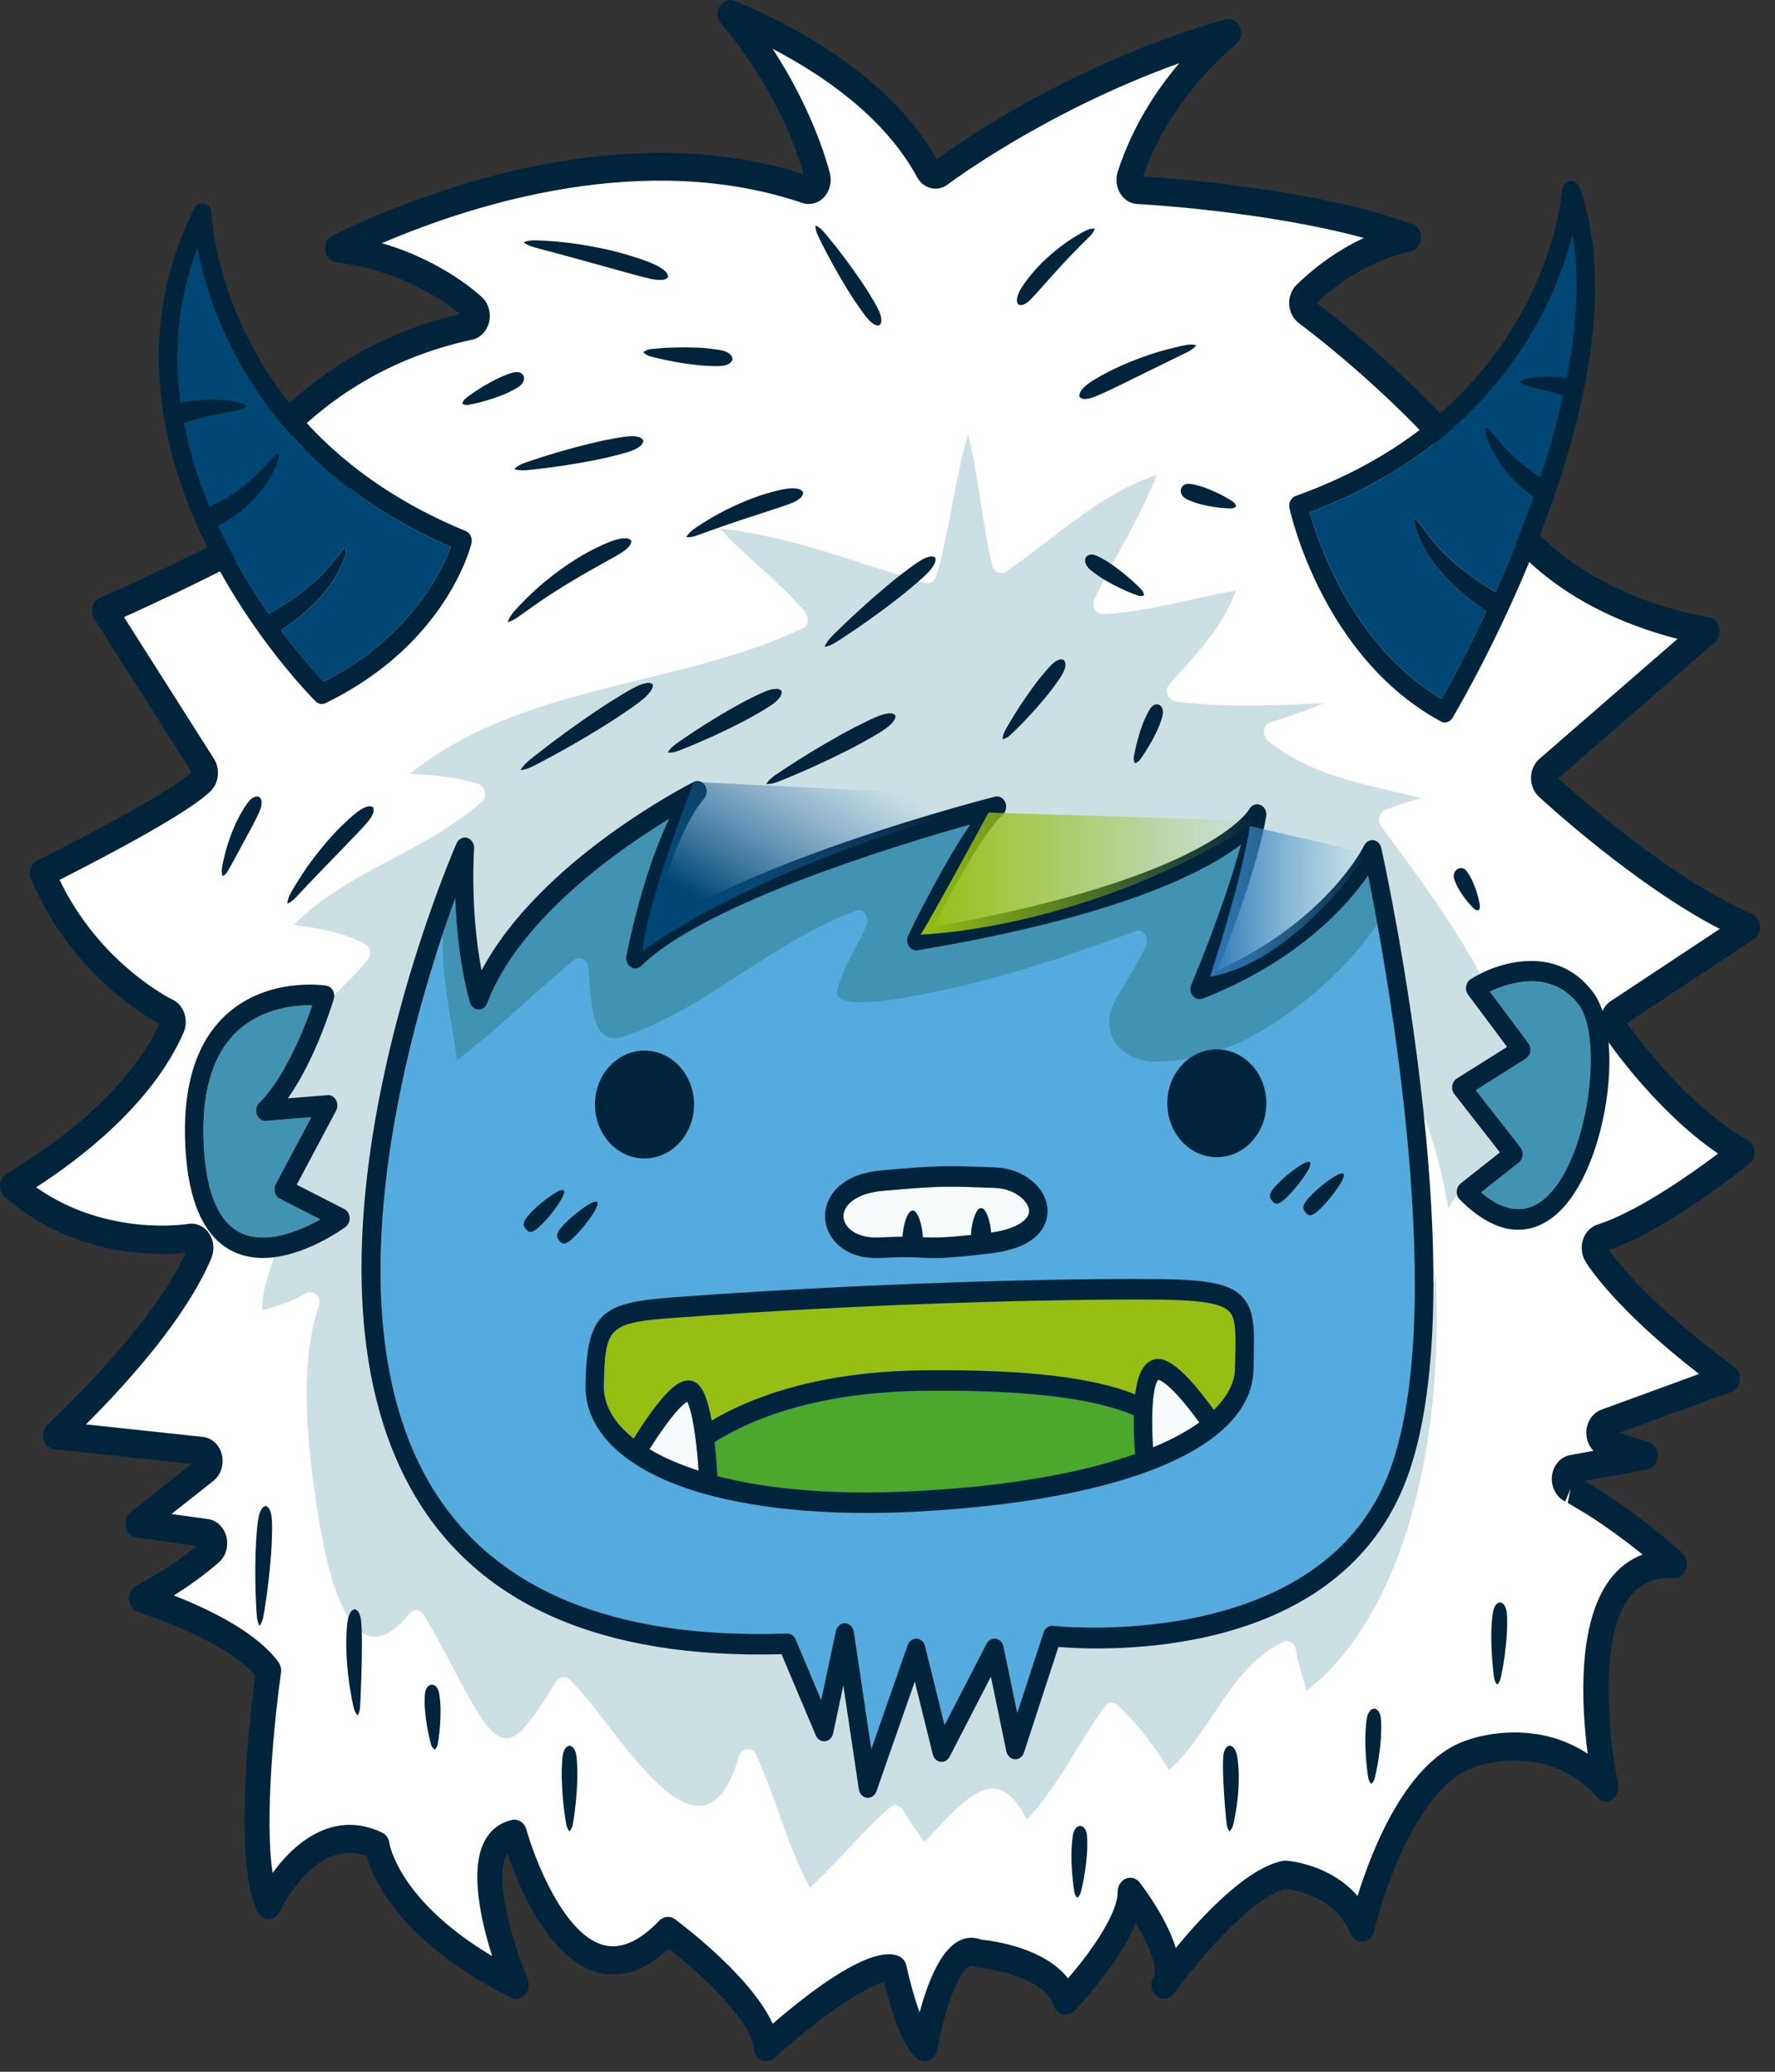 <svg width="66" height="77" viewBox="0 0 66 77" fill="none" xmlns="http://www.w3.org/2000/svg">
<rect x="0" y="0" width="66" height="77" fill="#333333" stroke="none"/>
<path d="M9.989 62.099C9.989 62.099 9.018 68.848 9.989 70.81C9.989 70.81 11.571 67.421 14.025 68.594C14.025 68.594 14.336 71.341 19.194 73.772C19.194 73.772 17.031 68.604 19.131 68.158C19.131 68.158 21.178 75.598 24.839 71.765C24.839 71.765 28.38 74.421 28.496 76.092C28.496 76.092 32.183 72.748 33.252 73.188C33.252 73.188 33.777 75.663 34.387 76.092C34.387 76.092 35.092 72.005 36.375 72.603C36.375 72.603 39.131 72.833 39.619 74.361C39.619 74.361 42.034 71.859 42.029 70.313C42.029 70.313 43.893 72.771 43.279 73.773C43.279 73.773 45.988 70.016 47.792 69.678C47.792 69.678 49.893 69.813 50.642 71.65C50.642 71.65 51.938 65.988 54.746 65.161C54.746 65.161 57.642 64.098 59.716 66.434C59.716 66.434 57.89 57.915 62.279 58.133H62.281C62.281 58.133 62.279 58.133 62.279 58.132C62.267 58.122 62.257 58.114 62.245 58.104C62.025 57.914 61.816 57.738 61.613 57.57C61.558 57.526 61.506 57.483 61.456 57.442C61.261 57.284 61.073 57.135 60.893 56.996C60.879 56.986 60.866 56.974 60.855 56.964C60.659 56.816 60.476 56.681 60.301 56.554C60.26 56.524 60.219 56.495 60.178 56.467C60.036 56.364 59.9 56.268 59.772 56.181C59.746 56.165 59.72 56.144 59.694 56.127C59.548 56.028 59.41 55.938 59.286 55.86C59.258 55.842 59.232 55.825 59.205 55.807C59.108 55.746 59.017 55.69 58.936 55.642C58.913 55.628 58.888 55.613 58.866 55.599C58.773 55.545 58.692 55.498 58.625 55.459C58.611 55.453 58.601 55.448 58.589 55.44C58.536 55.411 58.491 55.386 58.456 55.368C58.446 55.363 58.434 55.356 58.427 55.352C58.402 55.339 58.378 55.327 58.373 55.325C58.235 55.258 58.152 55.096 58.171 54.928C58.189 54.761 58.306 54.627 58.455 54.599L61.168 54.105L59.699 53.625C59.555 53.578 59.455 53.432 59.454 53.263C59.45 53.096 59.547 52.948 59.689 52.895L64.23 51.235C60.508 48.508 59.389 46.679 59.341 46.599C59.279 46.496 59.267 46.371 59.304 46.255C59.341 46.14 59.426 46.053 59.53 46.02C61.323 45.449 63.756 43.632 64.77 42.836C62.216 41.403 60.13 38.358 60.037 38.219C59.978 38.134 59.955 38.022 59.973 37.916C59.992 37.809 60.051 37.717 60.135 37.662L64.98 34.456C61.648 33.029 57.698 29.383 57.521 29.218C57.442 29.145 57.397 29.034 57.398 28.917C57.4 28.802 57.448 28.693 57.53 28.623L63.475 23.461C61.785 23.158 57.958 22.14 55.838 18.939C53.252 15.034 48.608 11.622 48.561 11.588C48.472 11.524 48.415 11.415 48.407 11.294C48.399 11.174 48.443 11.058 48.524 10.981C49.936 9.617 51.344 9.054 52.368 8.826C48.399 7.387 42.378 7.073 42.31 7.069C42.201 7.064 42.102 7.001 42.04 6.898C41.98 6.798 41.967 6.67 42.004 6.557C42.823 4.049 44.442 2.279 45.678 1.224C39.559 2.964 35.032 6.391 34.981 6.43C34.905 6.488 34.809 6.511 34.716 6.488C34.623 6.466 34.544 6.404 34.495 6.313C32.816 3.216 29.175 1.357 27.146 0.522C29.621 3.418 30.373 6.445 30.408 6.589C30.441 6.723 30.405 6.866 30.315 6.963C30.226 7.059 30.094 7.093 29.978 7.054C23.056 4.704 15.472 7.806 12.551 9.236C15.658 9.61 17.537 11.372 17.625 11.457C17.725 11.553 17.767 11.703 17.734 11.845C17.699 11.988 17.596 12.095 17.466 12.123C13.002 13.077 10.445 15.804 9.413 17.167C11.094 16.885 12.322 17.378 12.382 17.401C12.497 17.448 12.583 17.562 12.603 17.697C12.624 17.832 12.577 17.969 12.481 18.056C10.82 19.57 5.433 22.022 3.889 22.708L7.576 28.514C7.676 28.672 7.655 28.888 7.527 29.018C6.683 29.873 2.738 31.881 1.581 32.459C3.105 36.116 6.201 37.626 6.232 37.641C6.318 37.681 6.386 37.76 6.419 37.858C6.45 37.956 6.447 38.063 6.405 38.159C5.107 41.136 1.721 43.341 0.465 44.082C3.407 46.644 7.032 46.019 7.069 46.012C7.192 45.988 7.322 46.045 7.399 46.158C7.475 46.271 7.488 46.422 7.434 46.55C6.347 49.127 3.39 52.104 2.072 53.35L7.5 53.93C7.643 53.945 7.76 54.057 7.799 54.212C7.835 54.365 7.783 54.528 7.665 54.62L5.132 56.624L7.685 56.979C7.822 56.998 7.935 57.108 7.972 57.257C8.009 57.404 7.963 57.565 7.853 57.658C7.083 58.332 6.197 58.909 5.264 59.411C6.649 59.878 9.049 60.832 9.989 62.099Z" fill="white"/>
<path d="M28.496 76.611C28.434 76.611 28.371 76.597 28.312 76.568C28.152 76.492 28.044 76.323 28.03 76.13C27.964 75.172 26.169 73.444 24.874 72.422C23.964 73.26 23.052 73.553 22.16 73.288C20.377 72.761 19.277 70.09 18.867 68.889C18.845 68.922 18.824 68.956 18.806 68.996C18.389 69.906 19.081 72.272 19.617 73.55C19.698 73.748 19.664 73.981 19.526 74.136C19.389 74.29 19.181 74.334 19.002 74.245C14.876 72.18 13.869 69.833 13.632 68.983C11.722 68.295 10.458 70.932 10.404 71.049C10.323 71.219 10.167 71.326 9.995 71.328C9.846 71.351 9.664 71.227 9.581 71.06C8.637 69.155 9.309 63.638 9.495 62.264C8.782 61.461 7.213 60.612 5.13 59.91C4.946 59.848 4.814 59.667 4.8 59.453C4.783 59.24 4.888 59.038 5.061 58.944C5.927 58.478 6.686 57.978 7.324 57.455L5.075 57.143C4.883 57.117 4.726 56.962 4.679 56.753C4.632 56.545 4.704 56.327 4.862 56.203L7.126 54.41L2.03 53.864C1.843 53.845 1.685 53.701 1.628 53.503C1.573 53.302 1.63 53.086 1.772 52.949C2.96 51.825 5.781 49.005 6.913 46.554C6.022 46.654 2.858 46.82 0.18 44.489C0.055 44.38 -0.012 44.208 0.002 44.033C0.015 43.858 0.108 43.702 0.248 43.619C1.548 42.853 4.669 40.793 5.932 38.053C5.307 37.716 2.582 36.086 1.16 32.674C1.107 32.548 1.102 32.403 1.145 32.273C1.188 32.144 1.278 32.037 1.392 31.981C3.701 30.825 6.368 29.384 7.131 28.708L3.51 23.005C3.427 22.874 3.403 22.71 3.443 22.556C3.484 22.405 3.586 22.28 3.718 22.221C6.83 20.838 10.559 18.987 11.999 17.812C11.583 17.689 10.65 17.485 9.485 17.68C9.288 17.707 9.102 17.606 9.008 17.419C8.912 17.23 8.933 16.995 9.059 16.829C10.198 15.326 12.744 12.685 17.113 11.669C16.553 11.214 14.911 10.043 12.504 9.752C12.293 9.727 12.124 9.548 12.092 9.314C12.06 9.081 12.173 8.853 12.366 8.758C15.319 7.313 22.893 4.223 29.895 6.48C29.669 5.707 28.842 3.256 26.812 0.879C26.662 0.703 26.641 0.435 26.759 0.234C26.878 0.032 27.109 -0.05 27.311 0.031C29.366 0.877 33.05 2.76 34.829 5.918C35.572 5.372 39.861 2.339 45.566 0.72C45.78 0.658 46.004 0.774 46.101 0.997C46.197 1.22 46.14 1.487 45.964 1.638C44.82 2.612 43.305 4.25 42.503 6.558C43.546 6.621 48.852 7.003 52.513 8.33C52.715 8.403 52.847 8.619 52.835 8.856C52.822 9.092 52.667 9.289 52.459 9.336C51.586 9.53 50.282 10.021 48.955 11.255C49.756 11.863 53.844 15.053 56.214 18.631C58.251 21.705 62.022 22.674 63.549 22.947C63.732 22.98 63.881 23.131 63.928 23.331C63.975 23.531 63.91 23.744 63.763 23.871L57.941 28.926C58.641 29.564 62.16 32.687 65.15 33.968C65.317 34.04 65.432 34.211 65.447 34.41C65.463 34.609 65.374 34.799 65.22 34.902L60.497 38.027C60.917 38.618 62.793 41.141 64.981 42.37C65.128 42.452 65.225 42.614 65.237 42.796C65.25 42.978 65.174 43.155 65.04 43.26C63.844 44.2 61.609 45.839 59.833 46.462C60.176 46.953 61.431 48.559 64.488 50.8C64.638 50.91 64.718 51.105 64.695 51.304C64.671 51.502 64.547 51.668 64.378 51.73L60.217 53.25L61.302 53.605C61.511 53.674 61.65 53.893 61.636 54.136C61.623 54.379 61.46 54.579 61.246 54.618L58.916 55.042L59.081 55.137C59.086 55.14 59.16 55.185 59.165 55.188L59.432 55.354C59.434 55.355 59.518 55.408 59.52 55.409C59.648 55.49 59.788 55.581 59.938 55.685C60.146 55.826 60.286 55.924 60.433 56.032L60.557 56.118C60.733 56.245 60.919 56.382 61.117 56.533C61.343 56.708 61.533 56.86 61.732 57.02L61.89 57.15C62.096 57.319 62.31 57.499 62.532 57.691C62.692 57.83 62.77 58.084 62.699 58.295C62.629 58.508 62.469 58.676 62.257 58.65C61.524 58.609 60.965 58.854 60.569 59.389C59.373 61.001 59.875 64.931 60.17 66.31C60.218 66.538 60.125 66.772 59.943 66.886C59.76 66.999 59.532 66.964 59.384 66.797C57.546 64.725 54.998 65.616 54.891 65.654C52.779 66.277 51.437 70.286 51.094 71.778C51.045 71.992 50.881 72.148 50.683 72.167C50.485 72.186 50.3 72.065 50.217 71.865C49.655 70.487 48.115 70.237 47.815 70.201C46.477 70.512 44.356 73.11 43.643 74.098C43.486 74.316 43.198 74.355 43.001 74.189C42.799 74.022 42.752 73.709 42.894 73.478C43.076 73.183 42.736 72.32 42.23 71.475C41.617 72.971 40.145 74.528 39.938 74.742C39.821 74.86 39.661 74.906 39.508 74.866C39.355 74.824 39.232 74.7 39.18 74.534C38.864 73.547 36.976 73.173 36.34 73.12C36.291 73.115 36.241 73.102 36.195 73.081C36.133 73.052 36.094 73.053 36.034 73.091C35.531 73.391 35.036 75.084 34.845 76.19C34.815 76.358 34.714 76.5 34.571 76.569C34.43 76.638 34.267 76.623 34.136 76.531C33.528 76.101 33.081 74.518 32.88 73.67C32.194 73.803 30.433 75.005 28.791 76.493C28.707 76.571 28.603 76.611 28.496 76.611ZM24.839 71.242C24.93 71.242 25.021 71.271 25.101 71.331C25.632 71.73 27.977 73.553 28.732 75.216C30.079 74.049 32.377 72.265 33.414 72.699C33.56 72.759 33.671 72.897 33.707 73.067C33.839 73.69 34.019 74.311 34.194 74.791C34.455 73.817 34.908 72.581 35.592 72.173C35.874 72.003 36.179 71.974 36.477 72.087C36.928 72.133 38.83 72.389 39.711 73.528C40.552 72.562 41.563 71.13 41.559 70.312C41.558 70.092 41.681 69.896 41.865 69.82C42.051 69.746 42.257 69.805 42.383 69.972C42.69 70.377 43.41 71.394 43.72 72.4C44.702 71.205 46.37 69.412 47.712 69.159C47.747 69.154 47.782 69.15 47.818 69.154C47.897 69.159 49.448 69.275 50.479 70.466C51.022 68.711 52.348 65.324 54.625 64.653C54.713 64.62 56.974 63.82 59.035 65.18C58.804 63.406 58.637 60.358 59.846 58.725C60.181 58.273 60.594 57.956 61.079 57.778C60.922 57.651 60.769 57.532 60.624 57.419C60.396 57.245 60.217 57.112 60.044 56.987L59.935 56.911C59.782 56.8 59.651 56.708 59.527 56.624C59.305 56.472 59.172 56.386 59.052 56.309L58.293 55.856L58.397 55.334L58.2 55.806C57.858 55.639 57.662 55.253 57.707 54.858C57.746 54.469 58.023 54.147 58.377 54.081L59.25 53.922C59.086 53.757 58.988 53.522 58.985 53.261C58.977 52.873 59.2 52.523 59.539 52.395L63.176 51.066C60.087 48.674 59.065 47.071 58.951 46.883C58.807 46.645 58.773 46.341 58.86 46.072C58.949 45.8 59.15 45.593 59.399 45.513C60.831 45.056 62.729 43.742 63.883 42.875C61.538 41.28 59.743 38.647 59.662 38.525C59.524 38.326 59.468 38.064 59.512 37.81C59.559 37.556 59.696 37.338 59.892 37.207L63.947 34.525C60.759 32.879 57.374 29.753 57.219 29.609C57.031 29.434 56.924 29.176 56.929 28.899C56.93 28.629 57.045 28.374 57.241 28.204L62.376 23.745C60.433 23.251 57.32 22.051 55.46 19.241C52.936 15.43 48.348 12.049 48.302 12.016C48.094 11.864 47.958 11.607 47.938 11.327C47.917 11.049 48.02 10.769 48.214 10.582C49.078 9.748 49.942 9.201 50.713 8.844C46.999 7.839 42.501 7.594 42.285 7.583C42.03 7.572 41.791 7.42 41.647 7.18C41.506 6.941 41.475 6.64 41.563 6.373C42.101 4.724 42.965 3.385 43.849 2.349C38.849 4.141 35.282 6.824 35.243 6.854C35.058 6.997 34.827 7.046 34.61 6.99C34.4 6.941 34.208 6.79 34.093 6.574C32.897 4.365 30.622 2.803 28.728 1.815C30.309 4.219 30.833 6.339 30.859 6.449C30.936 6.761 30.852 7.1 30.641 7.329C30.428 7.558 30.119 7.637 29.843 7.546C24.018 5.568 17.693 7.546 14.2 9.038C16.51 9.708 17.863 10.992 17.931 11.056C18.162 11.276 18.264 11.635 18.187 11.967C18.103 12.312 17.86 12.562 17.552 12.626C14.134 13.356 11.878 15.14 10.564 16.552C11.62 16.57 12.36 16.832 12.533 16.901C12.818 17.018 13.018 17.288 13.063 17.608C13.112 17.92 13.002 18.245 12.775 18.451C11.229 19.861 6.658 22.011 4.611 22.936L7.957 28.204C8.193 28.576 8.143 29.087 7.842 29.392C7.048 30.197 3.921 31.837 2.215 32.701C3.697 35.791 6.303 37.099 6.42 37.156C6.617 37.245 6.78 37.435 6.857 37.668C6.934 37.91 6.922 38.159 6.824 38.379C5.662 41.043 2.955 43.09 1.343 44.127C3.977 45.985 6.966 45.495 6.997 45.489C7.286 45.437 7.593 45.571 7.773 45.837C7.955 46.106 7.986 46.462 7.857 46.766C6.936 48.947 4.793 51.346 3.197 52.939L7.546 53.405C7.882 53.441 8.158 53.7 8.25 54.063C8.336 54.434 8.21 54.822 7.936 55.038L6.378 56.27L7.738 56.459C8.064 56.506 8.33 56.763 8.418 57.114C8.507 57.468 8.396 57.843 8.136 58.068C7.649 58.494 7.089 58.906 6.463 59.297C7.958 59.884 9.568 60.714 10.347 61.763C10.431 61.879 10.47 62.029 10.448 62.177C10.227 63.718 9.822 67.554 10.136 69.611C10.986 68.432 12.444 67.268 14.206 68.11C14.358 68.183 14.463 68.339 14.484 68.523C14.487 68.539 14.815 70.624 18.3 72.701C17.901 71.449 17.475 69.602 17.973 68.519C18.19 68.047 18.559 67.744 19.041 67.641C19.27 67.588 19.504 67.744 19.575 68C19.863 69.043 20.932 71.847 22.399 72.279C23.057 72.474 23.764 72.168 24.517 71.38C24.609 71.289 24.724 71.242 24.839 71.242ZM7.565 57.249C7.563 57.249 7.563 57.249 7.563 57.25C7.565 57.249 7.565 57.249 7.565 57.249ZM58.562 54.846C58.562 54.846 58.563 54.846 58.562 54.846C58.563 54.846 58.562 54.846 58.562 54.846ZM7.151 46.519C7.15 46.519 7.148 46.519 7.147 46.52C7.148 46.52 7.15 46.52 7.151 46.519ZM6.051 38.112C6.052 38.114 6.054 38.114 6.056 38.115C6.054 38.115 6.053 38.115 6.051 38.112ZM60.409 37.898L60.41 37.9C60.409 37.9 60.409 37.9 60.409 37.898ZM17.324 11.849C17.325 11.849 17.325 11.849 17.324 11.849C17.325 11.849 17.325 11.849 17.324 11.849ZM17.382 11.606C17.381 11.606 17.381 11.606 17.381 11.606C17.381 11.607 17.381 11.607 17.382 11.606ZM29.959 6.722V6.723C29.959 6.722 29.959 6.722 29.959 6.722ZM42.33 6.545C42.331 6.545 42.331 6.545 42.331 6.545C42.331 6.545 42.331 6.545 42.33 6.545Z" fill="#01243D"/>
<path d="M55.383 40.818C58.109 39.218 52.378 32.195 51.321 30.653C51.177 30.443 51.338 30.164 51.525 30.092C51.965 29.92 52.409 29.783 52.856 29.663C50.884 29.176 48.824 28.876 47.162 27.545C46.931 27.36 46.936 26.939 47.243 26.847C47.919 26.643 48.581 26.398 49.234 26.136C47.399 26.216 45.568 26.314 43.736 26.07C43.456 26.032 43.261 25.674 43.493 25.418C44.453 24.359 45.442 23.339 45.963 21.951C44.302 22.229 42.682 22.747 40.996 22.826C40.724 22.838 40.584 22.496 40.7 22.252C41.438 20.694 42.388 19.274 43.005 17.655C40.909 18.335 39.254 19.989 37.4 21.247C37.211 21.375 36.952 21.255 36.897 21.019C36.51 19.412 36.394 17.743 35.998 16.146C35.489 17.859 35.322 19.678 34.817 21.401C34.757 21.6 34.583 21.721 34.394 21.668C31.855 20.929 29.382 19.908 26.763 19.647C27.769 20.743 28.965 21.594 29.932 22.748C30.067 22.91 30.075 23.247 29.861 23.348C25.213 25.553 19.411 25.391 15.241 28.762C16.102 28.792 16.95 28.88 17.791 29.14C18.016 29.21 18.151 29.593 17.942 29.777C15.794 31.67 12.952 32.349 10.915 34.377C11.837 34.497 12.73 34.637 13.591 35.095C13.798 35.204 13.801 35.527 13.661 35.693C12.253 37.366 9.252 39.467 9.478 42.103C9.589 43.376 10.32 44.444 10.336 45.73C10.349 46.764 9.696 47.691 9.758 48.696C10.312 48.544 10.85 48.381 11.363 48.072C11.603 47.927 11.981 48.17 11.866 48.503C11.076 50.776 11.458 53.975 11.828 56.301C12.131 58.209 13.015 62.715 15.233 59.964C15.389 59.77 15.653 59.848 15.77 60.042C16.466 61.182 17.025 62.415 17.714 63.556C18.144 64.266 18.724 65.106 19.478 64.231C19.93 63.705 20.299 63.126 20.66 62.522C20.79 62.304 21.023 62.283 21.199 62.445C22.82 63.933 26.058 70.156 27.477 65.286C27.562 64.99 27.96 64.885 28.102 65.195C28.852 66.817 29.269 68.6 30.118 70.159C31.159 69.206 32.048 68.076 33.116 67.156C33.268 67.025 33.492 67.136 33.584 67.294C33.822 67.703 34.104 68.072 34.368 68.458C35.778 67.039 37.002 65.275 38.182 67.632C39.344 66.398 40.09 64.79 41.097 63.399C41.22 63.229 41.452 63.275 41.58 63.399C42.324 64.11 42.928 64.898 43.468 65.785C45.061 64.371 45.784 61.89 47.757 61.011C47.917 60.939 48.15 61.088 48.177 61.277C48.254 61.822 48.448 62.324 48.582 62.847C51.844 60.286 53.108 55.169 53.361 50.956C53.428 49.831 53.448 48.637 53.39 47.433C52.719 49.247 52.367 51.295 51.774 53.273C51.636 53.737 50.974 53.538 51.113 53.071C51.855 50.597 52.262 48.067 53.275 45.957C52.978 43.266 52.199 40.641 50.517 38.746C50.206 38.395 50.689 37.856 51 38.206C52.573 39.977 53.441 42.383 53.846 44.918C54.422 44.021 55.17 43.235 56.166 42.603C55.87 42.223 55.674 41.769 55.311 41.419C55.15 41.26 55.195 40.927 55.383 40.818Z" fill="#CCE0E4"/>
<path d="M10.219 44.315C10.191 44.211 10.203 44.099 10.253 44.005L11.575 41.517L9.889 41.654C9.736 41.668 9.597 41.566 9.543 41.409C9.488 41.25 9.535 41.072 9.657 40.971C9.666 40.962 10.678 40.057 11.609 37.361C11.587 37.361 11.563 37.361 11.537 37.361C10.854 37.361 9.616 37.505 8.714 38.433C7.861 39.312 7.479 40.709 7.579 42.588C7.669 44.279 8.101 45.349 8.863 45.774C9.835 46.313 11.167 45.738 11.909 45.318L10.404 44.548C10.317 44.504 10.249 44.418 10.219 44.315Z" fill="#4293B3"/>
<path d="M58.702 37.353C57.685 36.011 56.11 36.524 55.398 36.858L56.829 38.771C56.894 38.859 56.922 38.974 56.903 39.086C56.883 39.196 56.822 39.294 56.733 39.348L54.871 40.517L56.536 42.644C56.599 42.726 56.629 42.835 56.617 42.941C56.606 43.047 56.554 43.144 56.475 43.206L55.069 44.319C56.037 45.133 56.899 45.143 57.639 44.348C59.115 42.756 59.584 38.518 58.702 37.353Z" fill="#4293B3"/>
<path d="M44.718 37.118C44.587 37.168 44.442 37.128 44.349 37.012C44.257 36.898 44.235 36.733 44.295 36.593C44.309 36.559 45.516 33.723 46.138 31.394C44.801 32.42 41.598 34.068 34.122 35.323C33.993 35.34 33.864 35.281 33.79 35.164C33.717 35.047 33.708 34.891 33.769 34.764C33.832 34.634 35.014 32.188 36.074 30.646C33.346 31.412 26.187 33.59 23.85 35.898C23.739 36.009 23.577 36.025 23.451 35.942C23.322 35.859 23.258 35.695 23.287 35.534C23.316 35.383 23.878 32.487 24.88 30.437C22.966 31.601 19.311 34.156 18.114 37.288C18.058 37.435 17.927 37.53 17.788 37.52C17.646 37.515 17.522 37.414 17.476 37.265C17.454 37.19 17.01 35.749 16.928 33.385C15.407 37.563 12.09 48.441 15.961 55.104C18.253 59.048 22.729 60.94 29.266 60.711C29.427 60.71 29.528 60.794 29.587 60.931L30.538 63.186L31.084 60.624C31.12 60.45 31.259 60.329 31.417 60.329C31.421 60.329 31.424 60.329 31.428 60.33C31.592 60.337 31.727 60.468 31.754 60.649L32.407 65.003L33.754 61.146C33.806 60.993 33.943 60.898 34.089 60.903C34.238 60.911 34.363 61.025 34.404 61.183L35.129 64.118L36.688 61.093C36.759 60.957 36.899 60.885 37.035 60.907C37.174 60.929 37.288 61.045 37.32 61.198L37.831 63.664L38.807 60.675C38.859 60.512 38.999 60.413 39.162 60.427C39.259 60.439 48.887 61.463 51.577 54.922C53.96 49.127 51.569 36 50.874 32.542C50.101 33.651 48.275 35.727 44.718 37.118Z" fill="#55ABDD"/>
<path d="M16.995 39.4C18.515 38.253 19.881 36.88 21.356 35.663C21.524 35.524 21.822 35.663 21.86 35.893C22.019 36.878 21.832 39.011 23.241 38.513C24.4 38.104 25.475 37.52 26.528 36.849C28.252 35.749 29.936 34.562 31.829 33.846C32.141 33.727 32.333 34.13 32.216 34.406C31.888 35.182 31.328 35.987 31.128 36.815C30.918 37.683 34.102 36.993 34.238 36.968C36.968 36.463 39.597 35.578 42.221 34.609C42.518 34.498 42.744 34.889 42.607 35.169C42.275 35.851 41.87 36.47 41.5 37.125C40.759 38.438 41.74 39.48 43.006 39.46C44.519 39.434 45.992 38.928 47.297 38.079C48.748 37.136 50.17 35.884 51.214 34.353C51.081 33.611 50.962 32.994 50.87 32.542C50.101 33.651 48.276 35.727 44.718 37.118C44.587 37.168 44.442 37.128 44.349 37.012C44.257 36.898 44.235 36.733 44.294 36.593C44.309 36.559 45.516 33.723 46.138 31.394C44.801 32.42 41.598 34.068 34.122 35.323C33.993 35.34 33.864 35.281 33.79 35.164C33.717 35.047 33.708 34.891 33.769 34.764C33.832 34.634 35.014 32.188 36.074 30.646C33.346 31.412 26.187 33.59 23.85 35.898C23.739 36.009 23.577 36.025 23.451 35.942C23.322 35.86 23.258 35.695 23.287 35.534C23.316 35.383 23.878 32.487 24.88 30.437C22.966 31.601 19.311 34.156 18.114 37.288C18.058 37.435 17.927 37.53 17.788 37.52C17.646 37.515 17.522 37.414 17.476 37.265C17.454 37.19 17.01 35.749 16.928 33.385C16.79 33.767 16.635 34.204 16.474 34.69C16.393 36.292 16.781 37.824 16.995 39.4Z" fill="#4293B3"/>
<path d="M16.764 20.323C9.656 17.257 7.816 11.7 7.343 9.211C6.586 11.186 6.464 13.139 6.711 14.97C7.099 14.884 7.49 14.858 7.826 14.851C8.59 14.847 9.15 14.995 9.15 15.095C9.149 15.227 8.583 15.291 7.874 15.443C7.55 15.511 7.178 15.601 6.836 15.722C7.047 16.817 7.382 17.86 7.786 18.828C8.318 18.585 8.858 18.266 9.269 17.895C9.886 17.372 10.248 16.813 10.349 16.878C10.43 16.92 10.223 17.622 9.631 18.334C9.242 18.821 8.677 19.245 8.106 19.554C8.689 20.801 9.366 21.902 9.999 22.811C10.567 22.488 11.13 22.119 11.579 21.72C12.365 21.059 12.751 20.317 12.859 20.375C12.945 20.406 12.703 21.31 11.935 22.16C11.529 22.633 10.997 23.065 10.446 23.434C11.152 24.381 11.755 25.046 12.03 25.335C15.268 23.689 16.436 21.205 16.764 20.323Z" fill="#004775"/>
<path d="M53.455 21.108C52.724 20.221 52.518 19.307 52.603 19.282C52.715 19.23 53.071 19.986 53.832 20.686C54.326 21.166 54.969 21.618 55.603 21.999C56.083 20.937 56.58 19.736 57.029 18.464C56.601 18.159 56.199 17.796 55.912 17.396C55.348 16.657 55.169 15.947 55.25 15.907C55.353 15.848 55.695 16.422 56.288 16.977C56.57 17.252 56.918 17.507 57.279 17.729C57.609 16.739 57.899 15.717 58.128 14.69C58.008 14.655 57.89 14.622 57.78 14.593C57.076 14.408 56.514 14.316 56.519 14.186C56.52 14.085 57.087 13.963 57.851 14.005C57.981 14.014 58.119 14.028 58.262 14.046C58.62 12.202 58.75 10.366 58.476 8.715C57.806 11.306 55.629 16.437 48.702 19.042C49.03 20.197 50.331 24.031 53.604 25.972C53.894 25.457 54.541 24.279 55.274 22.715C54.605 22.271 53.936 21.716 53.455 21.108Z" fill="#004775"/>
<path d="M51.068 31.226C50.931 31.209 50.792 31.286 50.724 31.426C50.71 31.455 49.34 34.222 45.263 36.071C45.791 34.748 46.767 32.166 47.081 30.339C47.111 30.157 47.019 29.98 46.864 29.916C46.705 29.851 46.531 29.924 46.445 30.082C46.431 30.109 44.991 32.628 34.71 34.449C35.295 33.295 36.511 31.007 37.289 30.273C37.411 30.16 37.445 29.969 37.375 29.811C37.303 29.653 37.147 29.569 36.992 29.61C36.594 29.711 27.884 31.961 24.187 34.664C24.525 33.263 25.227 30.803 26.185 29.672C26.297 29.539 26.31 29.337 26.215 29.188C26.119 29.04 25.943 28.988 25.793 29.062C25.546 29.188 20.065 31.992 17.905 36.069C17.727 35.133 17.526 33.55 17.626 31.531C17.636 31.35 17.528 31.186 17.372 31.141C17.213 31.097 17.049 31.179 16.977 31.344C16.702 31.972 10.331 46.817 15.385 55.518C17.788 59.656 22.39 61.661 29.06 61.481L30.335 64.5C30.398 64.647 30.527 64.731 30.68 64.717C30.825 64.701 30.945 64.583 30.978 64.426L31.358 62.642L31.934 66.501C31.96 66.669 32.084 66.8 32.236 66.817C32.249 66.817 32.261 66.817 32.272 66.817C32.411 66.817 32.54 66.721 32.59 66.575L34.015 62.497L34.683 65.201C34.719 65.351 34.833 65.46 34.968 65.48C35.111 65.498 35.24 65.424 35.31 65.291L36.844 62.316L37.419 65.091C37.454 65.255 37.58 65.377 37.733 65.386C37.885 65.395 38.024 65.294 38.075 65.135L39.355 61.212C41.012 61.349 49.528 61.72 52.196 55.239C55.038 48.326 51.512 32.196 51.359 31.513C51.326 31.359 51.211 31.246 51.068 31.226ZM51.572 54.92C48.882 61.461 39.255 60.439 39.157 60.425C38.994 60.411 38.854 60.511 38.802 60.675L37.826 63.661L37.315 61.196C37.284 61.042 37.17 60.926 37.03 60.903C36.894 60.882 36.753 60.954 36.683 61.091L35.124 64.114L34.399 61.18C34.359 61.022 34.233 60.908 34.084 60.9C33.94 60.895 33.802 60.99 33.749 61.145L32.401 65.003L31.751 60.648C31.723 60.469 31.587 60.336 31.425 60.329C31.42 60.327 31.417 60.327 31.414 60.327C31.255 60.327 31.116 60.449 31.08 60.623L30.534 63.185L29.585 60.929C29.527 60.791 29.425 60.71 29.263 60.71C22.726 60.938 18.252 59.045 15.96 55.102C12.089 48.441 15.406 37.562 16.927 33.383C17.009 35.748 17.453 37.189 17.475 37.265C17.521 37.413 17.645 37.515 17.786 37.52C17.927 37.53 18.058 37.435 18.114 37.288C19.311 34.155 22.966 31.601 24.88 30.437C23.878 32.487 23.316 35.383 23.287 35.534C23.258 35.694 23.322 35.859 23.451 35.944C23.578 36.025 23.739 36.009 23.85 35.898C26.188 33.59 33.346 31.413 36.074 30.646C35.014 32.188 33.829 34.634 33.769 34.764C33.707 34.892 33.717 35.045 33.79 35.164C33.864 35.281 33.993 35.34 34.122 35.322C41.599 34.069 44.802 32.419 46.138 31.395C45.515 33.723 44.308 36.561 44.294 36.594C44.235 36.733 44.257 36.899 44.349 37.012C44.442 37.127 44.587 37.168 44.718 37.118C48.275 35.726 50.101 33.652 50.871 32.542C51.564 36 53.955 49.128 51.572 54.92Z" fill="#01243D"/>
<path d="M11.738 26.07C11.802 26.132 11.883 26.165 11.965 26.165C12.011 26.165 12.058 26.154 12.101 26.133C16.569 23.97 17.493 20.352 17.529 20.199C17.576 20.008 17.485 19.809 17.319 19.739C8.16 15.971 7.867 8.007 7.866 7.927C7.861 7.756 7.755 7.607 7.605 7.567C7.454 7.524 7.301 7.6 7.224 7.75C2.592 16.98 11.646 25.98 11.738 26.07ZM12.859 20.374C12.753 20.316 12.365 21.056 11.579 21.719C11.13 22.117 10.566 22.486 9.999 22.809C9.366 21.901 8.689 20.799 8.106 19.553C8.676 19.242 9.242 18.82 9.631 18.332C10.222 17.62 10.43 16.919 10.349 16.876C10.248 16.811 9.886 17.37 9.27 17.893C8.857 18.263 8.318 18.584 7.787 18.829C7.382 17.859 7.047 16.815 6.836 15.721C7.179 15.599 7.55 15.509 7.874 15.443C8.584 15.29 9.149 15.227 9.15 15.095C9.15 14.995 8.59 14.847 7.826 14.851C7.49 14.858 7.1 14.884 6.711 14.968C6.464 13.138 6.587 11.186 7.343 9.211C7.816 11.7 9.654 17.259 16.764 20.323C16.436 21.204 15.268 23.687 12.033 25.332C11.758 25.041 11.156 24.38 10.448 23.432C11 23.063 11.53 22.631 11.937 22.158C12.702 21.309 12.945 20.404 12.859 20.374Z" fill="#01243D"/>
<path d="M58.74 6.976C58.683 6.809 58.531 6.711 58.37 6.738C58.212 6.766 58.091 6.912 58.081 7.09C58.076 7.17 57.496 15.104 48.176 18.433C48.004 18.494 47.904 18.691 47.947 18.885C47.996 19.111 49.198 24.437 53.572 26.812C53.62 26.839 53.671 26.851 53.722 26.851C53.834 26.851 53.943 26.789 54.008 26.681C54.308 26.179 61.323 14.292 58.74 6.976ZM53.602 25.972C50.33 24.031 49.028 20.197 48.7 19.042C55.626 16.439 57.803 11.308 58.474 8.715C58.748 10.366 58.617 12.201 58.259 14.046C58.117 14.028 57.978 14.015 57.848 14.006C57.085 13.965 56.518 14.085 56.516 14.186C56.511 14.317 57.074 14.408 57.778 14.596C57.888 14.625 58.007 14.658 58.126 14.692C57.896 15.719 57.606 16.741 57.277 17.731C56.915 17.508 56.568 17.253 56.286 16.978C55.693 16.425 55.351 15.849 55.248 15.909C55.166 15.947 55.344 16.657 55.909 17.398C56.198 17.794 56.599 18.16 57.027 18.464C56.576 19.736 56.079 20.937 55.601 21.999C54.967 21.616 54.324 21.166 53.83 20.688C53.07 19.988 52.712 19.23 52.601 19.284C52.515 19.308 52.722 20.224 53.453 21.11C53.934 21.716 54.602 22.272 55.269 22.717C54.538 24.281 53.893 25.458 53.602 25.972Z" fill="#01243D"/>
<path d="M12.803 44.936L11.034 44.032L12.497 41.279C12.562 41.156 12.561 41.004 12.492 40.883C12.427 40.761 12.304 40.688 12.177 40.702L10.704 40.822C11.169 40.158 11.82 39.001 12.409 37.138C12.444 37.03 12.432 36.911 12.38 36.813C12.325 36.715 12.236 36.651 12.134 36.633C12.041 36.619 9.796 36.282 8.25 37.867C7.236 38.909 6.779 40.51 6.893 42.633C6.998 44.614 7.557 45.901 8.554 46.456C8.94 46.668 9.353 46.754 9.77 46.754C11.266 46.754 12.767 45.66 12.849 45.6C12.952 45.524 13.011 45.391 13 45.253C12.993 45.115 12.916 44.994 12.803 44.936ZM8.863 45.774C8.101 45.349 7.669 44.277 7.579 42.589C7.479 40.71 7.861 39.312 8.714 38.434C9.616 37.506 10.854 37.363 11.537 37.363C11.563 37.363 11.587 37.363 11.609 37.363C10.676 40.06 9.664 40.966 9.657 40.971C9.535 41.075 9.49 41.253 9.543 41.411C9.597 41.569 9.736 41.671 9.889 41.657L11.575 41.521L10.253 44.008C10.203 44.102 10.192 44.214 10.219 44.317C10.249 44.421 10.316 44.505 10.404 44.551L11.909 45.321C11.167 45.739 9.835 46.313 8.863 45.774Z" fill="#01243D"/>
<path d="M59.224 36.862C57.861 35.057 55.656 35.77 54.681 36.395C54.594 36.452 54.533 36.548 54.514 36.66C54.496 36.771 54.525 36.885 54.589 36.971L56.037 38.91L54.17 40.084C54.081 40.14 54.018 40.238 54 40.353C53.983 40.466 54.012 40.581 54.08 40.667L55.771 42.832L54.31 43.986C54.227 44.054 54.173 44.159 54.166 44.276C54.16 44.392 54.202 44.505 54.278 44.582C55.114 45.42 55.845 45.709 56.453 45.706C57.2 45.706 57.764 45.274 58.114 44.897C59.782 43.101 60.424 38.445 59.224 36.862ZM57.64 44.348C56.9 45.143 56.039 45.133 55.071 44.319L56.477 43.206C56.555 43.144 56.607 43.047 56.618 42.941C56.63 42.835 56.599 42.726 56.538 42.644L54.873 40.517L56.734 39.348C56.822 39.291 56.886 39.195 56.904 39.084C56.923 38.972 56.895 38.858 56.83 38.77L55.399 36.855C56.111 36.521 57.686 36.009 58.703 37.35C59.584 38.52 59.115 42.756 57.64 44.348Z" fill="#01243D"/>
<path d="M32.717 45.993C33.071 45.975 33.341 45.966 33.562 45.965C33.577 45.563 33.736 44.993 33.936 44.993C34.138 44.993 34.301 45.581 34.311 45.983C34.69 46.002 35.021 46.016 36.106 45.9C36.114 45.498 36.278 44.9 36.481 44.9C36.67 44.9 36.823 45.415 36.853 45.81C37.84 45.672 38.278 45.31 38.267 45C38.254 44.661 37.76 44.174 36.98 44.149L36.561 44.134C35.212 44.088 34.85 44.074 32.807 44.261C31.78 44.353 31.339 44.83 31.362 45.23C31.386 45.635 31.856 46.038 32.717 45.993Z" fill="#F8FBFC"/>
<path d="M45.732 48.768C45.462 48.456 44.757 48.328 43.219 48.304C42.963 48.301 42.63 48.298 42.223 48.298C39.333 48.298 32.801 48.414 25.176 48.972C22.621 49.158 22.493 49.277 22.456 51.508C22.447 52.052 22.67 52.572 23.119 53.058C23.249 53.199 23.401 53.331 23.565 53.462C24.802 51.498 25.315 51.266 25.668 51.313C25.96 51.353 26.249 51.603 26.46 52.797C28.184 51.787 30.746 50.947 34.53 50.928C38.119 50.903 40.581 51.178 42.211 51.823C42.318 50.975 42.56 50.705 42.771 50.586C43.14 50.38 43.717 50.448 45.138 52.401C45.651 51.9 45.912 51.38 45.922 50.873L45.931 50.477C45.95 49.61 45.963 49.037 45.732 48.768Z" fill="#97BE13"/>
<path d="M34.532 51.693C30.71 51.714 28.203 52.582 26.571 53.598C26.612 53.958 26.648 54.382 26.678 54.864C28.329 55.294 30.727 55.599 34.129 55.416C37.424 55.239 40.162 54.767 42.201 54.044C42.164 53.478 42.15 53.002 42.158 52.607C40.862 52.05 38.623 51.658 34.532 51.693Z" fill="#4BA82C"/>
<path d="M24.148 53.863C24.657 54.168 25.27 54.436 25.978 54.659C25.844 52.794 25.632 52.242 25.552 52.093C25.42 52.169 25.017 52.491 24.148 53.863Z" fill="#F8FBFC"/>
<path d="M43.067 51.28C42.962 51.38 42.765 51.99 42.872 53.794C43.556 53.512 44.133 53.202 44.596 52.87C43.543 51.422 43.135 51.291 43.067 51.28Z" fill="#F8FBFC"/>
<path d="M32.749 46.754C33.593 46.707 33.951 46.727 34.267 46.744C34.418 46.752 34.559 46.759 34.735 46.759C35.119 46.759 35.668 46.725 36.842 46.583C38.787 46.348 38.965 45.377 38.95 44.97C38.922 44.132 38.047 43.42 36.999 43.387L36.582 43.372C35.239 43.326 34.834 43.312 32.752 43.502C31.258 43.637 30.634 44.494 30.681 45.281C30.725 46.064 31.454 46.825 32.749 46.754ZM32.807 44.262C34.85 44.076 35.212 44.088 36.561 44.135L36.98 44.15C37.759 44.176 38.254 44.662 38.267 45.001C38.278 45.311 37.84 45.674 36.853 45.811C36.825 45.415 36.671 44.901 36.481 44.901C36.278 44.901 36.114 45.499 36.106 45.901C35.021 46.015 34.69 46.001 34.311 45.983C34.301 45.582 34.138 44.994 33.936 44.994C33.736 44.994 33.577 45.564 33.562 45.965C33.34 45.967 33.071 45.975 32.717 45.993C31.856 46.039 31.386 45.634 31.363 45.231C31.339 44.83 31.782 44.355 32.807 44.262Z" fill="#01243D"/>
<path d="M20.968 44.248C20.863 44.12 20.167 44.635 19.776 45.03C19.385 45.426 19.448 45.552 19.553 45.68C19.66 45.809 19.767 45.892 20.156 45.497C20.546 45.102 21.072 44.377 20.968 44.248Z" fill="#01243D"/>
<path d="M22.209 44.679C22.104 44.551 21.408 45.066 21.017 45.461C20.626 45.856 20.691 45.983 20.795 46.111C20.901 46.238 21.007 46.322 21.397 45.926C21.788 45.532 22.315 44.806 22.209 44.679Z" fill="#01243D"/>
<path d="M48.715 43.199C48.609 43.071 47.913 43.586 47.523 43.981C47.131 44.376 47.196 44.503 47.3 44.63C47.406 44.758 47.513 44.841 47.901 44.446C48.293 44.053 48.82 43.328 48.715 43.199Z" fill="#01243D"/>
<path d="M49.957 43.629C49.852 43.5 49.156 44.014 48.765 44.41C48.374 44.805 48.437 44.932 48.542 45.061C48.649 45.189 48.755 45.272 49.143 44.877C49.535 44.482 50.062 43.757 49.957 43.629Z" fill="#01243D"/>
<path d="M23.965 43.056C24.982 43.056 25.807 42.158 25.807 41.051C25.807 39.944 24.982 39.047 23.965 39.047C22.948 39.047 22.123 39.944 22.123 41.051C22.123 42.158 22.947 43.056 23.965 43.056Z" fill="#01243D"/>
<path d="M45.246 39.001C44.229 39.001 43.404 39.897 43.404 41.004C43.404 42.111 44.229 43.009 45.246 43.009C46.263 43.009 47.087 42.111 47.087 41.004C47.087 39.897 46.264 39.001 45.246 39.001Z" fill="#01243D"/>
<path d="M43.228 47.541C41.148 47.509 33.85 47.572 25.131 48.209C22.408 48.409 21.818 48.713 21.77 51.494C21.757 52.246 22.058 52.977 22.641 53.606C23.669 54.717 25.5 55.497 27.923 55.903C27.929 55.904 27.933 55.904 27.938 55.906C28.555 56.011 29.209 56.088 29.894 56.143C29.96 56.149 30.03 56.153 30.097 56.157C30.356 56.176 30.62 56.19 30.886 56.201C30.98 56.205 31.074 56.208 31.171 56.214C31.503 56.223 31.841 56.232 32.187 56.232H32.198H32.2H32.203C32.836 56.232 33.49 56.214 34.164 56.178C34.689 56.15 35.198 56.113 35.696 56.07C35.816 56.06 35.93 56.047 36.048 56.036C36.434 56 36.813 55.96 37.183 55.916C37.281 55.903 37.378 55.891 37.476 55.877C37.873 55.826 38.26 55.771 38.635 55.709C38.684 55.7 38.732 55.692 38.781 55.682C43.712 54.847 46.568 53.151 46.61 50.889L46.617 50.498C46.641 49.439 46.658 48.739 46.228 48.24C45.797 47.744 45.04 47.568 43.228 47.541ZM24.148 53.863C25.017 52.491 25.42 52.169 25.552 52.095C25.632 52.242 25.844 52.794 25.978 54.661C25.27 54.434 24.657 54.167 24.148 53.863ZM34.129 55.414C30.726 55.598 28.329 55.293 26.678 54.862C26.647 54.38 26.612 53.957 26.571 53.596C28.203 52.581 30.71 51.712 34.532 51.691C38.623 51.657 40.862 52.05 42.158 52.605C42.15 52.999 42.164 53.475 42.201 54.041C40.162 54.766 37.424 55.238 34.129 55.414ZM43.067 51.28C43.135 51.291 43.543 51.424 44.596 52.869C44.133 53.202 43.556 53.512 42.872 53.794C42.763 51.99 42.962 51.38 43.067 51.28ZM45.93 50.477L45.921 50.873C45.911 51.38 45.65 51.9 45.137 52.401C43.717 50.448 43.14 50.38 42.77 50.586C42.559 50.705 42.316 50.974 42.21 51.823C40.579 51.178 38.118 50.903 34.529 50.928C30.745 50.947 28.183 51.787 26.459 52.797C26.248 51.605 25.959 51.353 25.667 51.313C25.314 51.266 24.8 51.498 23.561 53.464C23.399 53.334 23.246 53.199 23.116 53.058C22.668 52.572 22.445 52.052 22.453 51.509C22.491 49.277 22.618 49.158 25.174 48.971C32.799 48.414 39.332 48.298 42.221 48.298C42.627 48.298 42.962 48.301 43.217 48.304C44.755 48.326 45.459 48.456 45.729 48.768C45.963 49.037 45.95 49.61 45.93 50.477Z" fill="#01243D"/>
<path d="M30.758 9.441C31.054 10.004 31.448 10.684 31.785 11.189C32.125 11.691 32.318 11.945 32.475 12.034C32.546 12.085 32.605 12.096 32.652 12.092C32.696 12.089 32.711 12.082 32.719 12.074C32.728 12.065 32.74 12.052 32.755 12.008C32.773 11.96 32.784 11.894 32.761 11.803C32.737 11.608 32.579 11.325 32.257 10.809C31.931 10.294 31.474 9.666 31.089 9.176C30.892 8.933 30.721 8.719 30.589 8.572C30.456 8.428 30.328 8.377 30.322 8.384C30.315 8.389 30.317 8.538 30.4 8.725C30.483 8.91 30.611 9.157 30.758 9.441Z" fill="#01243D"/>
<path d="M20.806 9.442C21.705 9.69 22.574 9.931 23.229 10.112C23.959 10.311 24.343 10.423 24.567 10.403C24.677 10.408 24.744 10.381 24.784 10.35C24.826 10.32 24.836 10.305 24.839 10.294C24.842 10.282 24.842 10.262 24.825 10.213C24.807 10.162 24.765 10.095 24.672 10.029C24.494 9.873 24.115 9.711 23.375 9.485C22.636 9.259 21.662 9.074 20.874 8.995C20.48 8.958 20.132 8.935 19.883 8.932C19.633 8.932 19.476 8.998 19.474 9.008C19.474 9.018 19.613 9.12 19.853 9.189C20.091 9.259 20.428 9.339 20.806 9.442Z" fill="#01243D"/>
<path d="M24.172 12.979C24.022 13.003 23.926 13.08 23.926 13.091C23.925 13.1 24.011 13.191 24.157 13.238C24.302 13.282 24.509 13.328 24.743 13.38C25.211 13.479 25.796 13.569 26.253 13.595C26.711 13.617 26.955 13.613 27.087 13.53C27.151 13.502 27.189 13.457 27.212 13.415C27.234 13.376 27.238 13.358 27.238 13.345C27.239 13.332 27.236 13.314 27.219 13.271C27.203 13.227 27.172 13.176 27.11 13.137C26.989 13.037 26.75 12.995 26.293 12.946C25.837 12.903 25.247 12.902 24.77 12.928C24.532 12.945 24.323 12.959 24.172 12.979Z" fill="#01243D"/>
<path d="M17.838 14.956C18.183 14.867 18.603 14.729 18.917 14.58C19.227 14.428 19.385 14.33 19.442 14.207C19.474 14.158 19.484 14.102 19.48 14.055C19.48 14.012 19.477 13.994 19.473 13.983C19.468 13.97 19.459 13.954 19.435 13.922C19.406 13.888 19.365 13.854 19.312 13.843C19.194 13.798 19.02 13.849 18.7 13.979C18.383 14.113 17.993 14.334 17.687 14.537C17.535 14.641 17.402 14.732 17.31 14.809C17.22 14.887 17.185 14.994 17.189 15.003C17.194 15.011 17.283 15.063 17.397 15.05C17.509 15.033 17.662 14.996 17.838 14.956Z" fill="#01243D"/>
<path d="M22.584 17.002C23.241 16.846 23.587 16.745 23.756 16.616C23.841 16.563 23.883 16.505 23.903 16.457C23.923 16.41 23.924 16.392 23.922 16.379C23.919 16.367 23.912 16.35 23.878 16.314C23.842 16.278 23.784 16.241 23.687 16.23C23.488 16.18 23.135 16.233 22.472 16.366C21.809 16.502 20.967 16.732 20.294 16.943C19.96 17.051 19.663 17.146 19.453 17.225C19.245 17.306 19.13 17.418 19.131 17.428C19.134 17.438 19.276 17.493 19.498 17.48C19.72 17.465 20.024 17.428 20.371 17.387C21.066 17.298 21.922 17.156 22.584 17.002Z" fill="#01243D"/>
<path d="M18.882 23.117C18.887 23.125 19.047 23.084 19.25 22.94C19.516 22.751 19.788 22.561 20.055 22.372C20.699 21.928 21.52 21.436 22.169 21.075C22.815 20.71 23.167 20.54 23.327 20.373C23.41 20.302 23.448 20.236 23.463 20.182C23.479 20.131 23.478 20.112 23.476 20.101C23.471 20.09 23.461 20.075 23.419 20.048C23.376 20.019 23.307 19.997 23.202 20.007C22.979 20.006 22.596 20.137 21.912 20.494C21.23 20.855 20.415 21.447 19.821 22.004C19.525 22.285 19.273 22.543 19.104 22.737C18.935 22.94 18.876 23.111 18.882 23.117Z" fill="#01243D"/>
<path d="M25.772 19.683C25.598 19.814 25.52 19.951 25.524 19.958C25.527 19.968 25.673 19.983 25.871 19.916C26.068 19.85 26.341 19.744 26.651 19.637C27.27 19.415 28.042 19.167 28.64 18.972C29.238 18.773 29.557 18.678 29.712 18.547C29.79 18.494 29.828 18.436 29.847 18.388C29.865 18.341 29.866 18.323 29.865 18.31C29.861 18.298 29.854 18.281 29.822 18.247C29.787 18.211 29.733 18.175 29.637 18.163C29.448 18.116 29.11 18.165 28.484 18.348C27.86 18.533 27.088 18.875 26.497 19.221C26.202 19.395 25.948 19.555 25.772 19.683Z" fill="#01243D"/>
<path d="M37.863 11.315C37.873 11.323 37.886 11.331 37.93 11.337C37.973 11.346 38.032 11.339 38.101 11.298C38.257 11.232 38.439 11.009 38.802 10.605C39.162 10.198 39.629 9.679 40.028 9.277C40.225 9.071 40.408 8.902 40.534 8.772C40.661 8.641 40.708 8.508 40.705 8.5C40.7 8.492 40.573 8.479 40.41 8.554C40.246 8.63 40.029 8.758 39.788 8.914C39.306 9.229 38.754 9.71 38.384 10.155C38.016 10.6 37.857 10.869 37.827 11.054C37.803 11.139 37.812 11.204 37.828 11.25C37.843 11.294 37.854 11.308 37.863 11.315Z" fill="#01243D"/>
<path d="M40.138 14.667C40.132 14.717 40.135 14.736 40.141 14.747C40.146 14.759 40.156 14.772 40.198 14.795C40.237 14.822 40.302 14.84 40.395 14.824C40.589 14.818 40.899 14.67 41.485 14.392C41.993 14.142 42.674 13.808 43.424 13.441C43.727 13.29 43.997 13.166 44.188 13.066C44.377 12.967 44.478 12.845 44.477 12.836C44.475 12.827 44.332 12.785 44.121 12.819C43.912 12.855 43.622 12.927 43.294 13.014C42.638 13.195 41.842 13.496 41.25 13.8C40.656 14.108 40.359 14.305 40.235 14.475C40.169 14.548 40.143 14.614 40.138 14.667Z" fill="#01243D"/>
<path d="M45.393 18.875C45.549 18.888 45.684 18.9 45.785 18.897C45.885 18.892 45.962 18.827 45.963 18.817C45.966 18.809 45.93 18.711 45.848 18.648C45.763 18.587 45.64 18.519 45.502 18.44C45.224 18.29 44.871 18.134 44.584 18.055C44.297 17.978 44.142 17.956 44.042 18.019C43.993 18.038 43.961 18.078 43.939 18.116C43.918 18.153 43.91 18.17 43.909 18.181C43.907 18.192 43.903 18.211 43.904 18.254C43.906 18.299 43.917 18.352 43.948 18.396C44.005 18.508 44.148 18.578 44.43 18.677C44.711 18.774 45.086 18.845 45.393 18.875Z" fill="#01243D"/>
<path d="M42.538 22.127C42.543 22.117 42.522 22.006 42.441 21.912C42.358 21.821 42.234 21.709 42.096 21.58C41.815 21.326 41.449 21.04 41.146 20.853C40.841 20.671 40.672 20.59 40.548 20.614C40.492 20.616 40.448 20.642 40.416 20.672C40.385 20.7 40.376 20.714 40.37 20.726C40.364 20.737 40.358 20.754 40.352 20.797C40.344 20.842 40.345 20.899 40.373 20.954C40.415 21.088 40.561 21.211 40.856 21.414C41.151 21.616 41.556 21.825 41.892 21.97C42.063 22.042 42.213 22.104 42.325 22.139C42.436 22.169 42.534 22.133 42.538 22.127Z" fill="#01243D"/>
<path d="M34.71 20.692C34.664 20.675 34.595 20.671 34.499 20.707C34.294 20.759 33.983 20.982 33.408 21.427C32.837 21.877 32.132 22.5 31.577 23.022C31.303 23.287 31.059 23.517 30.892 23.691C30.727 23.869 30.66 24.028 30.665 24.035C30.672 24.043 30.826 24.021 31.031 23.901C31.233 23.78 31.505 23.596 31.816 23.387C32.436 22.965 33.186 22.416 33.749 21.952C34.31 21.485 34.597 21.224 34.706 21.024C34.767 20.933 34.786 20.861 34.786 20.806C34.788 20.754 34.783 20.736 34.777 20.725C34.768 20.718 34.755 20.705 34.71 20.692Z" fill="#01243D"/>
<path d="M28.962 25.959C29.03 25.886 29.056 25.819 29.062 25.766C29.071 25.716 29.069 25.697 29.062 25.686C29.06 25.674 29.048 25.661 29.007 25.638C28.966 25.61 28.904 25.591 28.81 25.606C28.613 25.61 28.293 25.754 27.705 26.057C27.119 26.365 26.385 26.808 25.806 27.189C25.517 27.383 25.263 27.552 25.086 27.685C24.911 27.819 24.829 27.957 24.833 27.965C24.836 27.973 24.984 27.988 25.188 27.917C25.389 27.846 25.668 27.729 25.982 27.596C26.61 27.327 27.376 26.963 27.956 26.641C28.537 26.317 28.834 26.129 28.962 25.959Z" fill="#01243D"/>
<path d="M24.152 25.74C24.231 25.65 24.261 25.576 24.27 25.52C24.278 25.468 24.276 25.447 24.27 25.438C24.263 25.425 24.251 25.414 24.205 25.396C24.156 25.375 24.084 25.369 23.975 25.402C23.746 25.443 23.378 25.653 22.694 26.082C22.011 26.514 21.162 27.116 20.49 27.624C20.156 27.881 19.861 28.106 19.655 28.277C19.451 28.451 19.357 28.61 19.36 28.618C19.365 28.626 19.535 28.614 19.771 28.501C20.007 28.386 20.326 28.212 20.693 28.015C21.422 27.616 22.312 27.09 22.985 26.645C23.659 26.194 24.006 25.941 24.152 25.74Z" fill="#01243D"/>
<path d="M29.788 28.698C30.496 28.392 31.363 27.982 32.022 27.621C32.678 27.26 33.018 27.051 33.167 26.873C33.246 26.794 33.277 26.725 33.289 26.67C33.302 26.619 33.298 26.6 33.292 26.589C33.287 26.578 33.277 26.564 33.232 26.54C33.189 26.516 33.121 26.499 33.015 26.518C32.797 26.535 32.438 26.696 31.77 27.037C31.107 27.381 30.273 27.871 29.613 28.291C29.283 28.503 28.994 28.69 28.791 28.833C28.59 28.98 28.494 29.126 28.496 29.134C28.501 29.142 28.662 29.151 28.892 29.068C29.121 28.984 29.432 28.849 29.788 28.698Z" fill="#01243D"/>
<path d="M37.537 27.344C37.663 27.233 37.824 27.069 38.011 26.883C38.378 26.506 38.813 26.017 39.123 25.607C39.43 25.196 39.578 24.967 39.606 24.796C39.627 24.717 39.618 24.655 39.601 24.609C39.586 24.565 39.577 24.551 39.569 24.543C39.56 24.533 39.545 24.525 39.504 24.514C39.462 24.503 39.405 24.5 39.339 24.536C39.19 24.587 39.007 24.785 38.684 25.181C38.362 25.58 37.988 26.128 37.704 26.586C37.566 26.818 37.44 27.019 37.361 27.173C37.282 27.327 37.277 27.462 37.283 27.469C37.292 27.475 37.411 27.451 37.537 27.344Z" fill="#01243D"/>
<path d="M42.366 28.261C42.435 28.177 42.514 28.054 42.606 27.915C42.788 27.633 42.986 27.267 43.107 26.966C43.222 26.661 43.268 26.492 43.229 26.371C43.221 26.316 43.192 26.273 43.162 26.242C43.133 26.213 43.119 26.202 43.109 26.198C43.1 26.193 43.083 26.186 43.045 26.181C43.005 26.176 42.957 26.179 42.912 26.205C42.804 26.249 42.718 26.397 42.581 26.69C42.447 26.985 42.322 27.387 42.243 27.723C42.206 27.891 42.171 28.039 42.158 28.151C42.144 28.264 42.189 28.358 42.196 28.362C42.203 28.363 42.298 28.343 42.366 28.261Z" fill="#01243D"/>
<path d="M11.563 32.756C12.148 32.149 12.675 31.607 13.065 31.202C13.514 30.733 13.756 30.49 13.839 30.297C13.886 30.212 13.897 30.14 13.892 30.09C13.891 30.04 13.884 30.02 13.876 30.011C13.87 30.003 13.856 29.99 13.813 29.976C13.768 29.96 13.704 29.956 13.617 29.991C13.43 30.044 13.154 30.258 12.675 30.723C12.198 31.191 11.649 31.87 11.261 32.457C11.068 32.752 10.906 33.017 10.796 33.215C10.694 33.413 10.679 33.574 10.684 33.581C10.69 33.586 10.826 33.532 10.977 33.379C11.129 33.223 11.329 33.001 11.563 32.756Z" fill="#01243D"/>
<path d="M8.466 32.382C8.541 32.257 8.634 32.077 8.745 31.88C9.05 31.317 9.278 30.894 9.433 30.606C9.628 30.218 9.732 30.012 9.726 29.856C9.734 29.787 9.718 29.73 9.693 29.692C9.673 29.652 9.662 29.638 9.652 29.631C9.643 29.624 9.628 29.616 9.587 29.608C9.545 29.598 9.492 29.601 9.435 29.634C9.303 29.689 9.156 29.88 8.932 30.276C8.709 30.673 8.495 31.231 8.375 31.698C8.316 31.931 8.269 32.138 8.248 32.29C8.229 32.443 8.274 32.556 8.282 32.559C8.289 32.562 8.39 32.507 8.466 32.382Z" fill="#01243D"/>
<path d="M54.609 33.562C54.693 33.654 54.766 33.736 54.827 33.787C54.89 33.838 54.977 33.835 54.984 33.831C54.992 33.827 55.036 33.743 55.027 33.657C55.017 33.571 54.989 33.461 54.959 33.334C54.894 33.084 54.786 32.791 54.669 32.585C54.549 32.381 54.474 32.283 54.372 32.269C54.332 32.257 54.285 32.264 54.248 32.277C54.211 32.288 54.196 32.297 54.186 32.304C54.178 32.309 54.163 32.32 54.135 32.351C54.107 32.381 54.077 32.421 54.069 32.465C54.028 32.57 54.067 32.694 54.168 32.91C54.27 33.127 54.448 33.375 54.609 33.562Z" fill="#01243D"/>
<path d="M9.524 57.249C9.486 57.863 9.483 58.656 9.508 59.293C9.523 59.614 9.533 59.894 9.553 60.097C9.574 60.297 9.644 60.424 9.652 60.424C9.661 60.424 9.745 60.308 9.786 60.112C9.827 59.913 9.866 59.636 9.913 59.321C10.001 58.689 10.082 57.902 10.107 57.286C10.128 56.672 10.121 56.345 10.05 56.169C10.025 56.084 9.984 56.034 9.945 56.005C9.911 55.976 9.893 55.974 9.884 55.972C9.871 55.971 9.855 55.975 9.817 55.997C9.777 56.02 9.731 56.063 9.696 56.147C9.605 56.313 9.566 56.635 9.524 57.249Z" fill="#01243D"/>
<path d="M13.156 63.486C13.205 63.66 13.291 63.756 13.299 63.756C13.307 63.755 13.374 63.639 13.388 63.461C13.402 63.282 13.409 63.034 13.421 62.753C13.443 62.192 13.461 61.499 13.457 60.961C13.45 60.423 13.441 60.14 13.363 59.985C13.337 59.908 13.296 59.864 13.257 59.84C13.222 59.815 13.206 59.81 13.194 59.81C13.182 59.808 13.166 59.811 13.129 59.832C13.088 59.852 13.044 59.891 13.011 59.968C12.925 60.115 12.89 60.406 12.876 60.958C12.867 61.51 12.926 62.221 13.018 62.783C13.067 63.066 13.112 63.312 13.156 63.486Z" fill="#01243D"/>
<path d="M16.037 64.861C16.074 64.967 16.153 65.028 16.163 65.028C16.17 65.026 16.244 64.957 16.271 64.846C16.294 64.735 16.314 64.582 16.336 64.409C16.375 64.06 16.395 63.631 16.372 63.297C16.345 62.964 16.315 62.789 16.229 62.7C16.198 62.656 16.152 62.633 16.113 62.622C16.076 62.611 16.059 62.608 16.048 62.611C16.037 62.611 16.02 62.615 15.985 62.63C15.946 62.648 15.904 62.674 15.877 62.722C15.799 62.819 15.786 62.997 15.79 63.331C15.799 63.665 15.859 64.092 15.931 64.434C15.969 64.604 16.002 64.753 16.037 64.861Z" fill="#01243D"/>
<path d="M21.179 64.88C21.166 64.88 21.15 64.881 21.114 64.901C21.075 64.92 21.031 64.954 21.002 65.014C20.92 65.135 20.899 65.367 20.887 65.806C20.879 66.246 20.919 66.808 20.974 67.263C21.005 67.489 21.031 67.689 21.061 67.831C21.093 67.975 21.169 68.06 21.178 68.06C21.185 68.06 21.262 67.975 21.293 67.831C21.323 67.689 21.349 67.489 21.38 67.263C21.436 66.808 21.475 66.246 21.467 65.806C21.455 65.367 21.434 65.135 21.352 65.014C21.323 64.953 21.28 64.92 21.239 64.901C21.206 64.881 21.19 64.88 21.179 64.88Z" fill="#01243D"/>
<path d="M40.236 67.882C40.2 67.866 40.184 67.862 40.173 67.86C40.161 67.859 40.145 67.862 40.109 67.875C40.069 67.886 40.023 67.914 39.992 67.964C39.906 68.06 39.876 68.255 39.849 68.624C39.826 68.992 39.845 69.468 39.886 69.852C39.908 70.044 39.927 70.214 39.95 70.334C39.977 70.458 40.05 70.533 40.058 70.533C40.067 70.533 40.146 70.464 40.182 70.346C40.218 70.228 40.251 70.062 40.289 69.873C40.361 69.495 40.423 69.022 40.428 68.654C40.434 68.284 40.421 68.089 40.343 67.982C40.317 67.928 40.276 67.899 40.236 67.882Z" fill="#01243D"/>
<path d="M45.781 64.895C45.743 64.879 45.725 64.879 45.715 64.879C45.703 64.879 45.688 64.884 45.652 64.906C45.614 64.927 45.573 64.964 45.549 65.028C45.476 65.155 45.471 65.382 45.475 65.816C45.483 66.247 45.521 66.802 45.558 67.253C45.58 67.479 45.594 67.677 45.615 67.822C45.636 67.965 45.707 68.059 45.715 68.06C45.723 68.062 45.806 67.983 45.847 67.841C45.885 67.699 45.923 67.501 45.962 67.272C46.038 66.815 46.078 66.24 46.055 65.792C46.029 65.345 45.989 65.113 45.899 64.997C45.865 64.938 45.819 64.909 45.781 64.895Z" fill="#01243D"/>
<path d="M50.88 66.093C50.906 66.22 50.98 66.3 50.988 66.3C50.996 66.302 51.074 66.23 51.112 66.106C51.146 65.981 51.178 65.808 51.219 65.61C51.291 65.214 51.351 64.72 51.358 64.332C51.364 63.945 51.351 63.74 51.273 63.629C51.245 63.574 51.203 63.542 51.165 63.524C51.129 63.506 51.113 63.502 51.1 63.502C51.09 63.502 51.074 63.504 51.036 63.519C50.996 63.533 50.952 63.56 50.921 63.613C50.834 63.716 50.804 63.918 50.777 64.304C50.755 64.691 50.772 65.188 50.813 65.591C50.838 65.79 50.855 65.966 50.88 66.093Z" fill="#01243D"/>
<path d="M55.561 62.386C55.587 62.524 55.66 62.609 55.669 62.611C55.676 62.611 55.757 62.532 55.793 62.395C55.828 62.258 55.86 62.069 55.9 61.853C55.973 61.419 56.032 60.881 56.041 60.459C56.046 60.036 56.032 59.812 55.955 59.692C55.927 59.633 55.885 59.599 55.847 59.581C55.81 59.561 55.795 59.556 55.783 59.556C55.772 59.556 55.756 59.557 55.717 59.572C55.679 59.589 55.633 59.619 55.602 59.676C55.517 59.79 55.487 60.011 55.461 60.431C55.437 60.853 55.456 61.396 55.497 61.835C55.519 62.054 55.536 62.248 55.561 62.386Z" fill="#01243D"/>
<path d="M25.793 29.061C25.793 29.061 23.99 33.717 23.904 35.336C23.904 35.336 28.175 32.101 36.801 29.911C45.427 27.722 36.991 29.61 36.991 29.61" fill="url(#paint0_linear)"/>
<path d="M36.757 30.201C36.757 30.201 34.467 34.425 34.229 34.733C34.229 34.733 40.35 34.601 46.786 30.509" fill="url(#paint1_linear)"/>
<path d="M50.842 31.71C50.842 31.71 48.207 35.748 44.994 36.299C44.994 36.299 46.148 32.812 46.476 30.701" fill="url(#paint2_linear)"/>
<defs>
<linearGradient id="paint0_linear" x1="29.959" y1="35.735" x2="33.693" y2="29.524" gradientUnits="userSpaceOnUse">
<stop stop-color="#004775"/>
<stop offset="1" stop-color="#2D73B4" stop-opacity="0"/>
</linearGradient>
<linearGradient id="paint1_linear" x1="34.229" y1="32.467" x2="46.786" y2="32.467" gradientUnits="userSpaceOnUse">
<stop stop-color="#97BE13"/>
<stop offset="1" stop-color="#97BE13" stop-opacity="0"/>
</linearGradient>
<linearGradient id="paint2_linear" x1="44.995" y1="33.499" x2="50.841" y2="33.499" gradientUnits="userSpaceOnUse">
<stop stop-color="#2D73B4"/>
<stop offset="1" stop-color="#55ABDD" stop-opacity="0"/>
</linearGradient>
</defs>
</svg>
